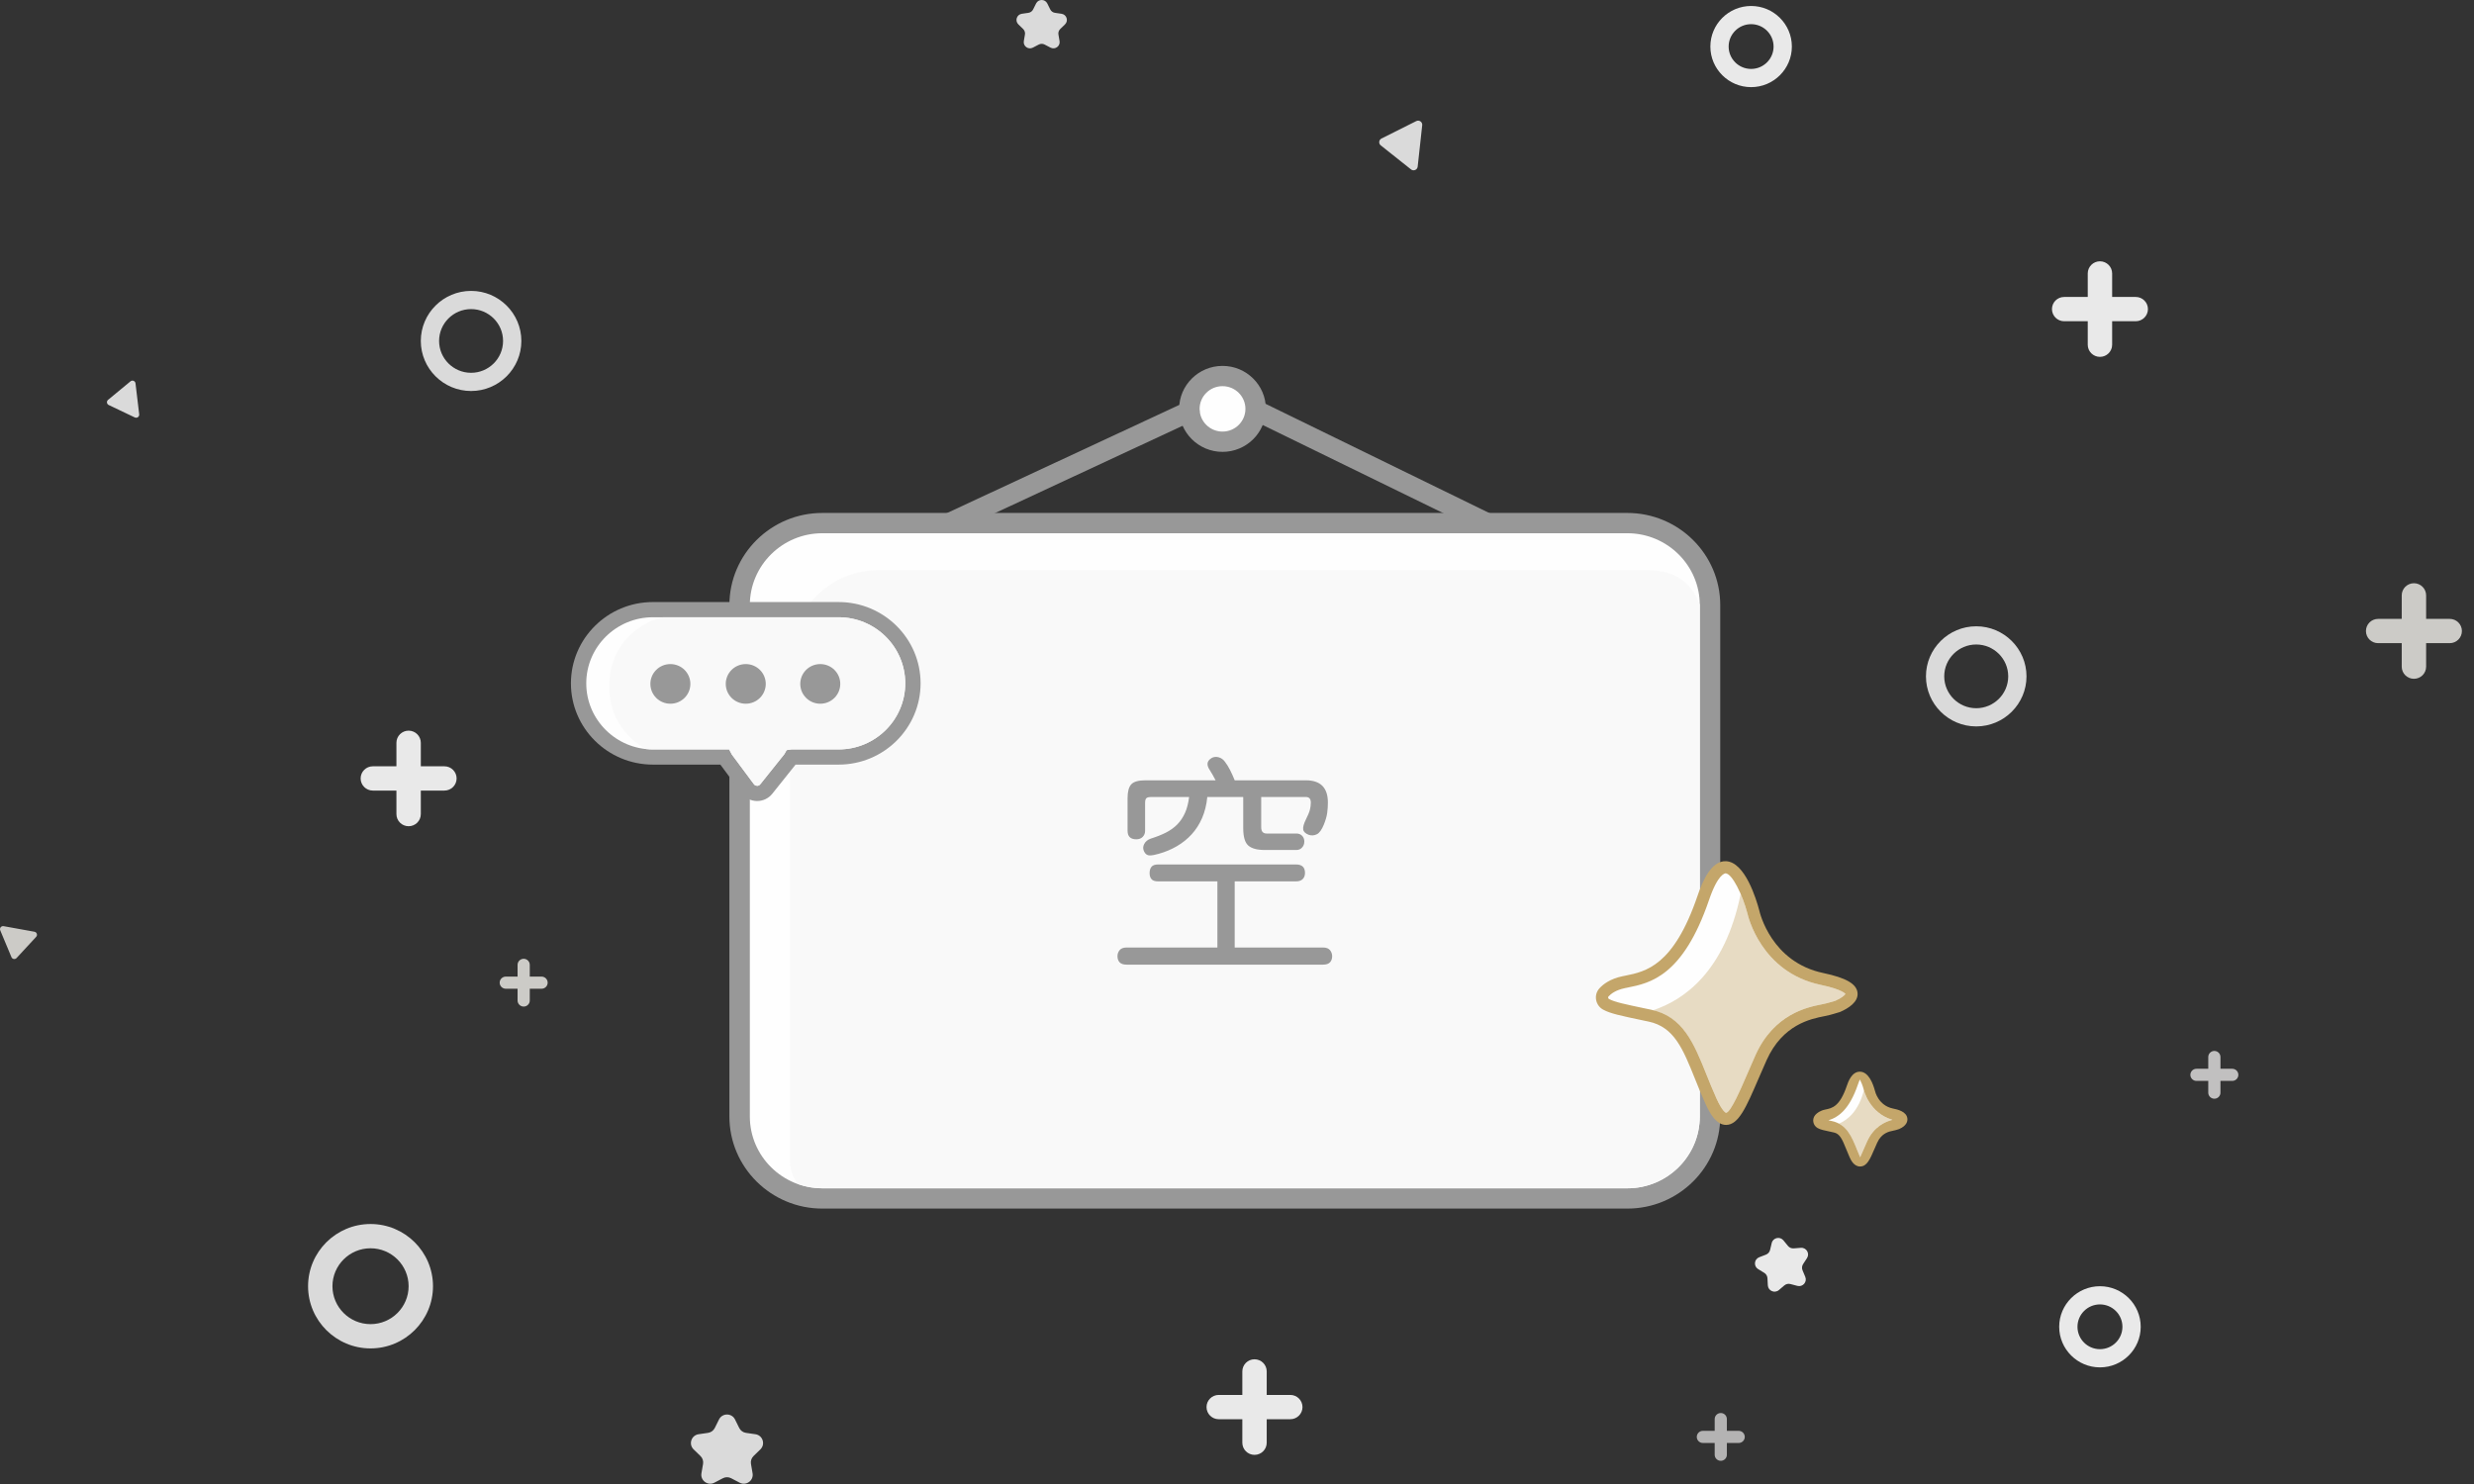 <?xml version="1.0" encoding="UTF-8"?>
<svg width="170px" height="102px" viewBox="0 0 170 102" version="1.1" xmlns="http://www.w3.org/2000/svg" xmlns:xlink="http://www.w3.org/1999/xlink">
    <rect x="0" y="0" width="170" height="102" fill="#333333" stroke="none"/>
    <!-- Generator: Sketch 49.3 (51167) - http://www.bohemiancoding.com/sketch -->
    <title>kym@3x</title>
    <desc>Created with Sketch.</desc>
    <defs></defs>
    <g id="页面定稿" stroke="none" stroke-width="1" fill="none" fill-rule="evenodd">
        <g id="琴童招募中-总平台" transform="translate(-103, -352)">
            <g id="kym" transform="translate(103, 352)">
                <g id="Page-1">
                    <path d="M2.367,64.041 L0.25,63.658 C0.084,63.628 -0.048,63.792 0.017,63.946 L0.786,65.787 C0.846,65.929 1.033,65.962 1.138,65.849 L2.485,64.392 C2.598,64.269 2.531,64.071 2.367,64.041" id="Fill-1" fill="#CCCBC7"></path>
                    <path d="M8.966,26.211 L7.425,27.484 C7.306,27.582 7.33,27.77 7.469,27.837 L9.263,28.692 C9.413,28.763 9.584,28.642 9.565,28.477 L9.311,26.348 C9.292,26.182 9.095,26.104 8.966,26.211" id="Fill-4" fill="#DADADA"></path>
                    <path d="M97.318,8.323 L94.928,9.521 C94.744,9.614 94.717,9.865 94.879,9.993 L96.957,11.644 C97.131,11.782 97.391,11.675 97.415,11.454 L97.727,8.605 C97.751,8.383 97.518,8.223 97.318,8.323" id="Fill-6" fill="#DADADA"></path>
                    <path d="M25.461,91.012 C24.018,91.012 22.844,89.843 22.844,88.405 C22.844,86.968 24.018,85.798 25.461,85.798 C26.904,85.798 28.078,86.968 28.078,88.405 C28.078,89.843 26.904,91.012 25.461,91.012 M25.461,84.13 C23.095,84.13 21.169,86.048 21.169,88.405 C21.169,90.763 23.095,92.68 25.461,92.68 C27.828,92.68 29.753,90.763 29.753,88.405 C29.753,86.048 27.828,84.13 25.461,84.13" id="Fill-8" fill="#DADADA"></path>
                    <path d="M32.37,25.624 C31.158,25.624 30.172,24.642 30.172,23.434 C30.172,22.227 31.158,21.245 32.37,21.245 C33.582,21.245 34.568,22.227 34.568,23.434 C34.568,24.642 33.582,25.624 32.37,25.624 M32.37,19.994 C30.466,19.994 28.916,21.538 28.916,23.434 C28.916,25.331 30.466,26.875 32.37,26.875 C34.274,26.875 35.825,25.331 35.825,23.434 C35.825,21.538 34.274,19.994 32.37,19.994" id="Fill-10" fill="#DADADA"></path>
                    <path d="M135.795,48.678 C134.584,48.678 133.597,47.695 133.597,46.488 C133.597,45.281 134.584,44.298 135.795,44.298 C137.007,44.298 137.994,45.281 137.994,46.488 C137.994,47.695 137.007,48.678 135.795,48.678 M135.795,43.047 C133.891,43.047 132.341,44.591 132.341,46.488 C132.341,48.385 133.891,49.929 135.795,49.929 C137.7,49.929 139.25,48.385 139.25,46.488 C139.25,44.591 137.7,43.047 135.795,43.047" id="Fill-12" fill="#DADADA"></path>
                    <path d="M144.297,92.733 C143.446,92.733 142.753,92.043 142.753,91.194 C142.753,90.347 143.446,89.656 144.297,89.656 C145.149,89.656 145.842,90.347 145.842,91.194 C145.842,92.043 145.149,92.733 144.297,92.733 M144.297,88.406 C142.753,88.406 141.497,89.656 141.497,91.194 C141.497,92.733 142.753,93.984 144.297,93.984 C145.842,93.984 147.098,92.733 147.098,91.194 C147.098,89.656 145.842,88.406 144.297,88.406" id="Fill-14" fill="#E9E9E9"></path>
                    <path d="M120.327,4.738 C119.475,4.738 118.783,4.048 118.783,3.199 C118.783,2.352 119.475,1.661 120.327,1.661 C121.179,1.661 121.871,2.352 121.871,3.199 C121.871,4.048 121.179,4.738 120.327,4.738 M123.127,3.199 C123.127,1.661 121.871,0.411 120.327,0.411 C118.783,0.411 117.527,1.661 117.527,3.199 C117.527,4.738 118.783,5.989 120.327,5.989 C121.871,5.989 123.127,4.738 123.127,3.199" id="Fill-16" fill="#E9E9E9"></path>
                    <path d="M88.664,95.878 L87.042,95.878 L87.042,94.263 C87.042,93.801 86.667,93.428 86.203,93.428 C85.741,93.428 85.366,93.801 85.366,94.263 L85.366,95.878 L83.744,95.878 C83.282,95.878 82.906,96.252 82.906,96.713 C82.906,97.173 83.282,97.547 83.744,97.547 L85.366,97.547 L85.366,99.163 C85.366,99.624 85.741,99.997 86.203,99.997 C86.667,99.997 87.042,99.624 87.042,99.163 L87.042,97.547 L88.664,97.547 C89.126,97.547 89.501,97.173 89.501,96.713 C89.501,96.252 89.126,95.878 88.664,95.878" id="Fill-18" fill="#E9E9E9"></path>
                    <path d="M30.538,52.67 L28.916,52.67 L28.916,51.055 C28.916,50.593 28.541,50.22 28.078,50.22 C27.616,50.22 27.24,50.593 27.24,51.055 L27.24,52.67 L25.618,52.67 C25.156,52.67 24.781,53.044 24.781,53.505 C24.781,53.965 25.156,54.339 25.618,54.339 L27.24,54.339 L27.24,55.955 C27.24,56.416 27.616,56.789 28.078,56.789 C28.541,56.789 28.916,56.416 28.916,55.955 L28.916,54.339 L30.538,54.339 C31,54.339 31.376,53.965 31.376,53.505 C31.376,53.044 31,52.67 30.538,52.67" id="Fill-20" fill="#E9E9E9"></path>
                    <path d="M146.757,20.411 L145.135,20.411 L145.135,18.795 C145.135,18.334 144.76,17.96 144.297,17.96 C143.835,17.96 143.459,18.334 143.459,18.795 L143.459,20.411 L141.837,20.411 C141.374,20.411 141,20.784 141,21.245 C141,21.705 141.374,22.079 141.837,22.079 L143.459,22.079 L143.459,23.696 C143.459,24.156 143.835,24.529 144.297,24.529 C144.76,24.529 145.135,24.156 145.135,23.696 L145.135,22.079 L146.757,22.079 C147.22,22.079 147.595,21.705 147.595,21.245 C147.595,20.784 147.22,20.411 146.757,20.411" id="Fill-22" fill="#E9E9E9"></path>
                    <path d="M168.332,42.538 L166.71,42.538 L166.71,40.922 C166.71,40.461 166.335,40.087 165.872,40.087 C165.409,40.087 165.034,40.461 165.034,40.922 L165.034,42.538 L163.412,42.538 C162.949,42.538 162.575,42.912 162.575,43.372 C162.575,43.833 162.949,44.206 163.412,44.206 L165.034,44.206 L165.034,45.823 C165.034,46.284 165.409,46.656 165.872,46.656 C166.335,46.656 166.71,46.284 166.71,45.823 L166.71,44.206 L168.332,44.206 C168.795,44.206 169.169,43.833 169.169,43.372 C169.169,42.912 168.795,42.538 168.332,42.538" id="Fill-24" fill="#CCCBC7"></path>
                    <path d="M37.214,67.125 L36.403,67.125 L36.403,66.317 C36.403,66.087 36.216,65.9 35.984,65.9 C35.753,65.9 35.565,66.087 35.565,66.317 L35.565,67.125 L34.754,67.125 C34.523,67.125 34.335,67.312 34.335,67.542 C34.335,67.773 34.523,67.959 34.754,67.959 L35.565,67.959 L35.565,68.768 C35.565,68.998 35.753,69.185 35.984,69.185 C36.216,69.185 36.403,68.998 36.403,68.768 L36.403,67.959 L37.214,67.959 C37.445,67.959 37.633,67.773 37.633,67.542 C37.633,67.312 37.445,67.125 37.214,67.125" id="Fill-27" fill="#CCCBC7"></path>
                    <path d="M153.389,73.46 L152.578,73.46 L152.578,72.651 C152.578,72.421 152.391,72.234 152.159,72.234 C151.928,72.234 151.74,72.421 151.74,72.651 L151.74,73.46 L150.929,73.46 C150.697,73.46 150.51,73.647 150.51,73.877 C150.51,74.107 150.697,74.294 150.929,74.294 L151.74,74.294 L151.74,75.102 C151.74,75.332 151.928,75.519 152.159,75.519 C152.391,75.519 152.578,75.332 152.578,75.102 L152.578,74.294 L153.389,74.294 C153.62,74.294 153.808,74.107 153.808,73.877 C153.808,73.647 153.62,73.46 153.389,73.46" id="Fill-29" fill="#C1C0C0"></path>
                    <path d="M119.473,98.346 L118.661,98.346 L118.661,97.538 C118.661,97.308 118.475,97.121 118.243,97.121 C118.011,97.121 117.824,97.308 117.824,97.538 L117.824,98.346 L117.012,98.346 C116.781,98.346 116.594,98.533 116.594,98.763 C116.594,98.993 116.781,99.18 117.012,99.18 L117.824,99.18 L117.824,99.989 C117.824,100.219 118.011,100.406 118.243,100.406 C118.475,100.406 118.661,100.219 118.661,99.989 L118.661,99.18 L119.473,99.18 C119.704,99.18 119.891,98.993 119.891,98.763 C119.891,98.533 119.704,98.346 119.473,98.346" id="Fill-31" fill="#B4B3B3"></path>
                    <path d="M51.713,101.263 L51.603,100.619 C51.568,100.421 51.635,100.219 51.779,100.078 L52.248,99.622 C52.613,99.268 52.412,98.651 51.908,98.579 L51.259,98.485 C51.059,98.456 50.887,98.331 50.797,98.15 L50.507,97.565 C50.281,97.11 49.631,97.11 49.406,97.565 L49.116,98.15 C49.026,98.331 48.853,98.456 48.653,98.485 L48.004,98.579 C47.5,98.651 47.299,99.268 47.663,99.622 L48.133,100.078 C48.278,100.219 48.344,100.421 48.31,100.619 L48.199,101.263 C48.113,101.763 48.64,102.144 49.09,101.908 L49.671,101.604 C49.849,101.51 50.063,101.51 50.242,101.604 L50.822,101.908 C51.273,102.144 51.8,101.763 51.713,101.263" id="Fill-33" fill="#DADADA"></path>
                    <path d="M72.943,0.947 L72.49,0.881 C72.351,0.861 72.229,0.773 72.167,0.647 L71.964,0.238 C71.807,-0.079 71.352,-0.079 71.195,0.238 L70.991,0.647 C70.929,0.773 70.809,0.861 70.669,0.881 L70.215,0.947 C69.863,0.998 69.723,1.428 69.977,1.676 L70.306,1.995 C70.407,2.093 70.453,2.234 70.429,2.372 L70.352,2.823 C70.291,3.172 70.659,3.438 70.974,3.273 L71.38,3.061 C71.505,2.996 71.654,2.996 71.779,3.061 L72.185,3.273 C72.5,3.438 72.867,3.172 72.807,2.823 L72.73,2.372 C72.706,2.234 72.752,2.093 72.853,1.995 L73.181,1.676 C73.436,1.428 73.295,0.998 72.943,0.947" id="Fill-36" fill="#DADADA"></path>
                    <path d="M123.744,85.766 L123.253,85.805 C123.102,85.816 122.954,85.754 122.859,85.636 L122.549,85.256 C122.309,84.961 121.832,85.068 121.743,85.438 L121.629,85.915 C121.593,86.062 121.487,86.182 121.346,86.236 L120.887,86.412 C120.53,86.548 120.486,87.033 120.811,87.231 L121.231,87.487 C121.36,87.567 121.442,87.704 121.45,87.854 L121.476,88.344 C121.496,88.724 121.945,88.916 122.236,88.669 L122.61,88.351 C122.726,88.252 122.882,88.217 123.028,88.256 L123.504,88.382 C123.873,88.481 124.195,88.115 124.049,87.763 L123.86,87.31 C123.802,87.171 123.817,87.012 123.899,86.885 L124.167,86.474 C124.375,86.154 124.125,85.736 123.744,85.766" id="Fill-38" fill="#E9E9E9"></path>
                </g>
                <g id="Page-1" transform="translate(39.231, 25.148)">
                    <g id="Group">
                        <path d="M72.592,57.922 L17.273,57.922 C13.753,57.922 10.889,55.081 10.889,51.591 L10.889,16.441 C10.889,12.949 13.753,10.109 17.273,10.109 L72.592,10.109 C76.112,10.109 78.975,12.949 78.975,16.441 L78.975,51.591 C78.975,55.081 76.112,57.922 72.592,57.922" id="Fill-1" fill="#989898"></path>
                        <path d="M17.273,11.503 C14.528,11.503 12.294,13.718 12.294,16.441 L12.294,51.59 C12.294,54.313 14.528,56.528 17.273,56.528 L72.591,56.528 C75.337,56.528 77.57,54.313 77.57,51.59 L77.57,16.441 C77.57,13.718 75.337,11.503 72.591,11.503 L17.273,11.503 Z" id="Fill-3" fill="#FEFEFE"></path>
                        <path d="M77.57,16.441 C77.57,16.432 77.569,16.426 77.569,16.417 C77.126,15.185 76.133,14.031 73.946,14.031 L21.187,14.031 C17.801,14.031 15.056,16.783 15.056,20.178 L15.056,54.676 C15.056,55.262 15.263,55.803 15.602,56.236 C16.125,56.422 16.686,56.528 17.273,56.528 L72.592,56.528 C75.337,56.528 77.57,54.313 77.57,51.59 L77.57,16.441 Z" id="Fill-5" fill="#F9F9F9"></path>
                        <path d="M44.774,5.91 C43.131,5.91 41.794,4.585 41.794,2.956 C41.794,1.326 43.131,0.001 44.774,0.001 C46.417,0.001 47.753,1.326 47.753,2.956 C47.753,4.585 46.417,5.91 44.774,5.91" id="Fill-7" fill="#989898"></path>
                        <path d="M44.774,1.394 C43.906,1.394 43.199,2.094 43.199,2.955 C43.199,3.817 43.906,4.516 44.774,4.516 C45.642,4.516 46.348,3.817 46.348,2.955 C46.348,2.094 45.642,1.394 44.774,1.394" id="Fill-9" fill="#FEFEFE"></path>
                        <path d="M26.012,11.503 C25.748,11.503 25.495,11.355 25.376,11.102 C25.211,10.754 25.362,10.339 25.713,10.175 L42.198,2.499 C42.549,2.334 42.969,2.486 43.133,2.834 C43.298,3.182 43.147,3.596 42.795,3.761 L26.31,11.437 C26.214,11.482 26.112,11.503 26.012,11.503" id="Fill-11" fill="#989898"></path>
                        <path d="M62.936,11.503 C62.832,11.503 62.726,11.48 62.627,11.431 L46.901,3.754 C46.553,3.585 46.41,3.167 46.581,2.822 C46.752,2.477 47.174,2.334 47.522,2.504 L63.246,10.182 C63.595,10.351 63.738,10.768 63.567,11.113 C63.445,11.36 63.195,11.503 62.936,11.503" id="Fill-13" fill="#989898"></path>
                        <path d="M18.394,16.755 L5.633,16.755 C2.813,16.755 0.527,19.023 0.527,21.82 C0.527,24.616 2.813,26.884 5.633,26.884 L10.554,26.884 C10.572,26.917 10.584,26.951 10.608,26.983 L12.15,29.062 C12.463,29.484 13.095,29.495 13.422,29.084 L15.084,27.006 C15.115,26.967 15.132,26.925 15.155,26.884 L18.394,26.884 C21.214,26.884 23.5,24.616 23.5,21.82 C23.5,19.023 21.214,16.755 18.394,16.755" id="Fill-15" fill="#FEFEFE"></path>
                        <path d="M12.796,29.908 L12.772,29.908 C12.355,29.9 11.974,29.705 11.726,29.372 L10.268,27.406 L5.633,27.406 C2.527,27.406 -0,24.9 -0,21.82 C-0,18.739 2.527,16.233 5.633,16.233 L18.394,16.233 C21.5,16.233 24.027,18.739 24.027,21.82 C24.027,24.9 21.5,27.406 18.394,27.406 L15.436,27.406 L13.835,29.41 C13.581,29.727 13.204,29.908 12.796,29.908" id="Fill-17" fill="#989898"></path>
                        <path d="M5.633,17.278 C3.108,17.278 1.054,19.315 1.054,21.82 C1.054,24.324 3.108,26.361 5.633,26.361 L10.87,26.361 L11.053,26.705 L12.575,28.752 C12.646,28.849 12.719,28.853 12.795,28.863 C12.847,28.863 12.938,28.849 13.009,28.76 L14.671,26.681 L14.821,26.41 L15.155,26.361 L18.394,26.361 C20.919,26.361 22.973,24.324 22.973,21.82 C22.973,19.315 20.919,17.278 18.394,17.278 L5.633,17.278 Z" id="Fill-20" fill="#FEFEFE"></path>
                        <path d="M18.394,17.278 L6.324,17.278 C4.216,17.755 2.641,19.622 2.641,21.858 L2.641,22.173 C2.641,23.984 3.674,25.554 5.187,26.339 C5.334,26.353 5.483,26.361 5.633,26.361 L10.87,26.361 L11.053,26.705 L12.575,28.752 C12.646,28.849 12.72,28.853 12.795,28.863 C12.847,28.863 12.938,28.849 13.009,28.76 L14.671,26.681 L14.821,26.41 L15.155,26.361 L18.394,26.361 C20.919,26.361 22.973,24.324 22.973,21.82 C22.973,19.315 20.919,17.278 18.394,17.278" id="Fill-22" fill="#F9F9F9"></path>
                        <path d="M8.208,21.858 C8.208,22.611 7.593,23.221 6.834,23.221 C6.075,23.221 5.46,22.611 5.46,21.858 C5.46,21.105 6.075,20.496 6.834,20.496 C7.593,20.496 8.208,21.105 8.208,21.858" id="Fill-24" fill="#989898"></path>
                        <path d="M13.388,21.858 C13.388,22.611 12.772,23.221 12.013,23.221 C11.255,23.221 10.639,22.611 10.639,21.858 C10.639,21.105 11.255,20.496 12.013,20.496 C12.772,20.496 13.388,21.105 13.388,21.858" id="Fill-26" fill="#989898"></path>
                        <path d="M18.508,21.858 C18.508,22.611 17.893,23.221 17.133,23.221 C16.374,23.221 15.759,22.611 15.759,21.858 C15.759,21.105 16.374,20.496 17.133,20.496 C17.893,20.496 18.508,21.105 18.508,21.858" id="Fill-28" fill="#989898"></path>
                        <path d="M38.852,32.539 C39.037,32.539 39.184,32.483 39.291,32.371 C39.4,32.259 39.454,32.121 39.454,31.958 L39.454,30.045 C39.454,29.882 39.482,29.772 39.539,29.716 C39.595,29.66 39.711,29.632 39.886,29.632 L42.479,29.632 C42.426,30.06 42.332,30.428 42.192,30.734 C42.054,31.04 41.876,31.303 41.661,31.522 C41.444,31.741 41.184,31.927 40.881,32.081 C40.578,32.234 40.231,32.371 39.84,32.494 C39.634,32.565 39.485,32.688 39.393,32.861 C39.299,33.035 39.299,33.213 39.393,33.396 C39.485,33.57 39.616,33.655 39.786,33.649 C39.955,33.644 40.158,33.606 40.395,33.535 C40.837,33.412 41.252,33.239 41.637,33.014 C42.023,32.789 42.363,32.517 42.655,32.196 C42.949,31.874 43.188,31.5 43.373,31.071 C43.558,30.642 43.676,30.162 43.728,29.632 L46.197,29.632 L46.197,31.774 C46.197,32.366 46.313,32.764 46.544,32.968 C46.776,33.172 47.153,33.274 47.678,33.274 L49.854,33.274 C50.009,33.274 50.137,33.219 50.24,33.106 C50.343,32.993 50.395,32.856 50.395,32.692 C50.395,32.529 50.343,32.397 50.24,32.295 C50.137,32.193 50.009,32.142 49.854,32.142 L47.802,32.142 C47.555,32.142 47.432,31.999 47.432,31.713 L47.432,29.632 L50.503,29.632 C50.728,29.632 50.841,29.76 50.841,30.015 C50.841,30.178 50.821,30.341 50.78,30.504 C50.739,30.668 50.647,30.892 50.503,31.178 C50.357,31.474 50.296,31.7 50.317,31.858 C50.338,32.017 50.466,32.142 50.703,32.234 C50.888,32.295 51.07,32.282 51.25,32.196 C51.431,32.109 51.592,31.886 51.736,31.53 C51.86,31.223 51.938,30.953 51.968,30.718 C51.999,30.484 52.015,30.249 52.015,30.015 C52.015,28.995 51.51,28.485 50.503,28.485 L45.611,28.485 C45.508,28.229 45.403,27.995 45.294,27.78 C45.187,27.565 45.065,27.372 44.932,27.199 C44.819,27.046 44.675,26.946 44.5,26.9 C44.325,26.855 44.165,26.872 44.021,26.954 C43.846,27.067 43.754,27.191 43.744,27.329 C43.733,27.467 43.785,27.618 43.898,27.78 C43.97,27.893 44.037,28.004 44.099,28.117 C44.16,28.229 44.227,28.351 44.299,28.485 L39.485,28.485 C39.001,28.485 38.675,28.576 38.505,28.76 C38.335,28.943 38.25,29.26 38.25,29.709 L38.25,31.958 C38.25,32.346 38.451,32.539 38.852,32.539" id="Fill-46" fill="#989898"></path>
                        <path d="M52.161,40.16 C52.063,40.038 51.902,39.977 51.675,39.977 L45.611,39.977 L45.611,35.432 L49.823,35.432 C50.029,35.432 50.184,35.378 50.286,35.271 C50.39,35.164 50.441,35.024 50.441,34.85 C50.441,34.463 50.235,34.269 49.823,34.269 L40.349,34.269 C40.133,34.269 39.981,34.323 39.893,34.429 C39.806,34.536 39.763,34.682 39.763,34.865 C39.763,35.039 39.806,35.177 39.893,35.279 C39.981,35.381 40.133,35.432 40.349,35.432 L44.422,35.432 L44.422,39.977 L38.189,39.977 C37.962,39.977 37.8,40.038 37.702,40.16 C37.604,40.283 37.556,40.421 37.556,40.574 C37.556,40.748 37.604,40.887 37.702,40.994 C37.8,41.102 37.962,41.155 38.189,41.155 L51.675,41.155 C51.902,41.155 52.063,41.102 52.161,40.994 C52.259,40.887 52.308,40.748 52.308,40.574 C52.308,40.421 52.259,40.283 52.161,40.16" id="Fill-48" fill="#989898"></path>
                    </g>
                    <g id="Group-4" transform="translate(69.829, 33.339)">
                        <path d="M1.301,10.543 C1.006,10.38 0.928,9.979 1.152,9.729 C1.386,9.469 1.798,9.171 2.512,9.022 C3.934,8.725 6.181,8.502 7.978,3.236 C9.775,-2.031 11.422,4.2 11.422,4.2 C11.422,4.2 12.246,7.983 16.139,8.799 C19.618,9.528 17.657,10.494 17.2,10.692 C17.146,10.715 16.691,10.834 16.549,10.876 C15.917,11.064 13.313,11.166 11.946,14.214 C10.449,17.552 9.775,20.001 8.502,17.181 C7.229,14.363 6.78,11.84 4.309,11.321 C2.488,10.939 1.766,10.798 1.301,10.543" id="Fill-21" fill="#FEFEFE"></path>
                        <path d="M9.545,18.832 C8.872,18.832 8.429,18.042 8.118,17.352 C7.861,16.783 7.637,16.227 7.424,15.697 C6.585,13.607 5.979,12.098 4.222,11.73 L3.902,11.663 C2.266,11.319 1.588,11.177 1.097,10.907 C1.096,10.907 1.096,10.907 1.096,10.907 C0.84,10.766 0.665,10.519 0.616,10.231 C0.567,9.947 0.648,9.664 0.838,9.452 C1.093,9.167 1.576,8.791 2.425,8.614 L2.622,8.574 C4.022,8.292 5.939,7.908 7.579,3.103 C7.936,2.057 8.533,0.671 9.535,0.706 C10.844,0.751 11.622,3.311 11.829,4.094 C11.865,4.255 12.656,7.643 16.226,8.392 C17.791,8.72 18.517,9.14 18.58,9.752 C18.645,10.382 17.958,10.819 17.369,11.073 C17.33,11.091 17.12,11.152 16.925,11.205 L16.67,11.276 C16.578,11.303 16.45,11.329 16.293,11.36 C15.364,11.545 13.432,11.928 12.331,14.384 C12.133,14.826 11.948,15.252 11.776,15.653 C10.923,17.631 10.408,18.825 9.552,18.832 L9.545,18.832 Z" id="Fill-23" fill="#C4A66A"></path>
                        <path d="M1.505,10.178 C1.886,10.388 2.573,10.532 4.077,10.848 L4.397,10.914 C6.594,11.376 7.341,13.235 8.206,15.388 C8.415,15.908 8.634,16.454 8.886,17.011 C9.312,17.955 9.544,17.999 9.546,17.999 C9.867,17.959 10.523,16.437 11.003,15.326 C11.177,14.922 11.362,14.492 11.562,14.046 C12.84,11.196 15.144,10.738 16.127,10.543 C16.253,10.518 16.355,10.499 16.428,10.477 L16.702,10.402 C16.845,10.363 16.999,10.321 17.048,10.303 C17.477,10.117 17.719,9.906 17.744,9.822 C17.749,9.841 17.584,9.529 16.052,9.207 C11.939,8.345 11.047,4.453 11.011,4.288 C10.672,3.009 9.968,1.554 9.507,1.539 C9.459,1.555 8.987,1.58 8.376,3.37 C6.582,8.63 4.299,9.087 2.79,9.391 L2.598,9.43 C1.974,9.56 1.638,9.815 1.466,10.006 C1.441,10.034 1.441,10.067 1.445,10.092 C1.448,10.109 1.46,10.154 1.505,10.178" id="Fill-25" fill="#FEFEFE"></path>
                        <path d="M11.011,4.288 C10.893,3.843 10.729,3.378 10.548,2.959 C9.457,8.313 6.633,10.262 4.52,10.953 C6.616,11.461 7.359,13.279 8.206,15.388 C8.415,15.908 8.634,16.454 8.886,17.012 C9.312,17.955 9.544,17.998 9.546,17.998 C9.867,17.958 10.523,16.437 11.002,15.326 C11.177,14.922 11.362,14.491 11.562,14.045 C12.84,11.196 15.143,10.738 16.128,10.543 C16.253,10.519 16.356,10.499 16.428,10.477 L16.701,10.401 C16.845,10.362 16.998,10.32 17.048,10.304 C17.477,10.117 17.719,9.905 17.744,9.822 C17.749,9.84 17.584,9.529 16.052,9.207 C11.94,8.344 11.047,4.453 11.011,4.288" id="Fill-27" fill-opacity="0.397" fill="#C4A66A"></path>
                        <path d="M16.046,18.685 C15.949,18.632 15.923,18.5 15.997,18.418 C16.074,18.333 16.209,18.235 16.444,18.185 C16.911,18.089 17.649,18.015 18.24,16.285 C18.83,14.554 19.371,16.602 19.371,16.602 C19.371,16.602 19.642,17.845 20.921,18.113 C22.065,18.352 21.42,18.67 21.269,18.735 C21.252,18.742 21.102,18.781 21.056,18.796 C20.848,18.857 19.992,18.891 19.543,19.892 C19.052,20.988 18.83,21.793 18.412,20.867 C17.993,19.941 17.846,19.112 17.034,18.941 C16.436,18.816 16.198,18.77 16.046,18.685" id="Fill-29" fill="#FEFEFE"></path>
                        <path d="M18.754,21.689 C18.322,21.689 18.116,21.232 18.028,21.037 C17.942,20.846 17.867,20.661 17.796,20.483 C17.52,19.797 17.357,19.435 16.947,19.349 L16.841,19.327 C16.274,19.208 16.04,19.159 15.842,19.05 C15.841,19.049 15.841,19.049 15.84,19.049 C15.681,18.961 15.572,18.808 15.542,18.629 C15.511,18.451 15.564,18.274 15.683,18.14 C15.795,18.016 16.003,17.852 16.357,17.778 C16.839,17.681 17.355,17.577 17.841,16.151 C17.933,15.881 18.175,15.173 18.738,15.173 C18.745,15.173 18.754,15.174 18.761,15.174 C19.347,15.194 19.65,16.011 19.779,16.496 C19.791,16.551 20.021,17.498 21.008,17.705 C21.315,17.769 21.953,17.903 22.005,18.397 C22.021,18.566 21.972,18.885 21.438,19.116 C21.428,19.121 21.349,19.147 21.268,19.169 L21.183,19.193 C21.14,19.206 21.089,19.216 21.028,19.229 C20.749,19.284 20.23,19.386 19.928,20.061 L19.747,20.474 C19.433,21.203 19.226,21.685 18.759,21.689 L18.754,21.689 Z" id="Fill-31" fill="#C4A66A"></path>
                        <path d="M16.581,18.516 C16.611,18.523 16.642,18.529 16.675,18.536 L16.802,18.563 C17.84,18.781 18.195,19.665 18.538,20.52 C18.607,20.691 18.679,20.871 18.76,21.054 C18.841,20.881 18.931,20.672 19.011,20.486 L19.232,19.981 C19.696,18.947 20.481,18.613 20.975,18.482 C19.37,18.002 19.01,16.433 18.995,16.363 C18.936,16.14 18.835,15.884 18.742,15.71 C18.705,15.788 18.66,15.895 18.611,16.04 C18.022,17.767 17.281,18.294 16.581,18.516" id="Fill-33" fill="#FEFEFE"></path>
                        <path d="M20.975,18.482 C19.56,18.059 19.114,16.794 19.018,16.45 C18.66,17.861 17.921,18.485 17.294,18.748 C17.961,19.106 18.257,19.82 18.538,20.52 C18.608,20.692 18.679,20.871 18.759,21.053 C18.841,20.881 18.932,20.672 19.011,20.487 L19.232,19.981 C19.697,18.947 20.482,18.613 20.975,18.482" id="Fill-35" fill-opacity="0.397" fill="#C4A66A"></path>
                    </g>
                </g>
            </g>
        </g>
    </g>
</svg>